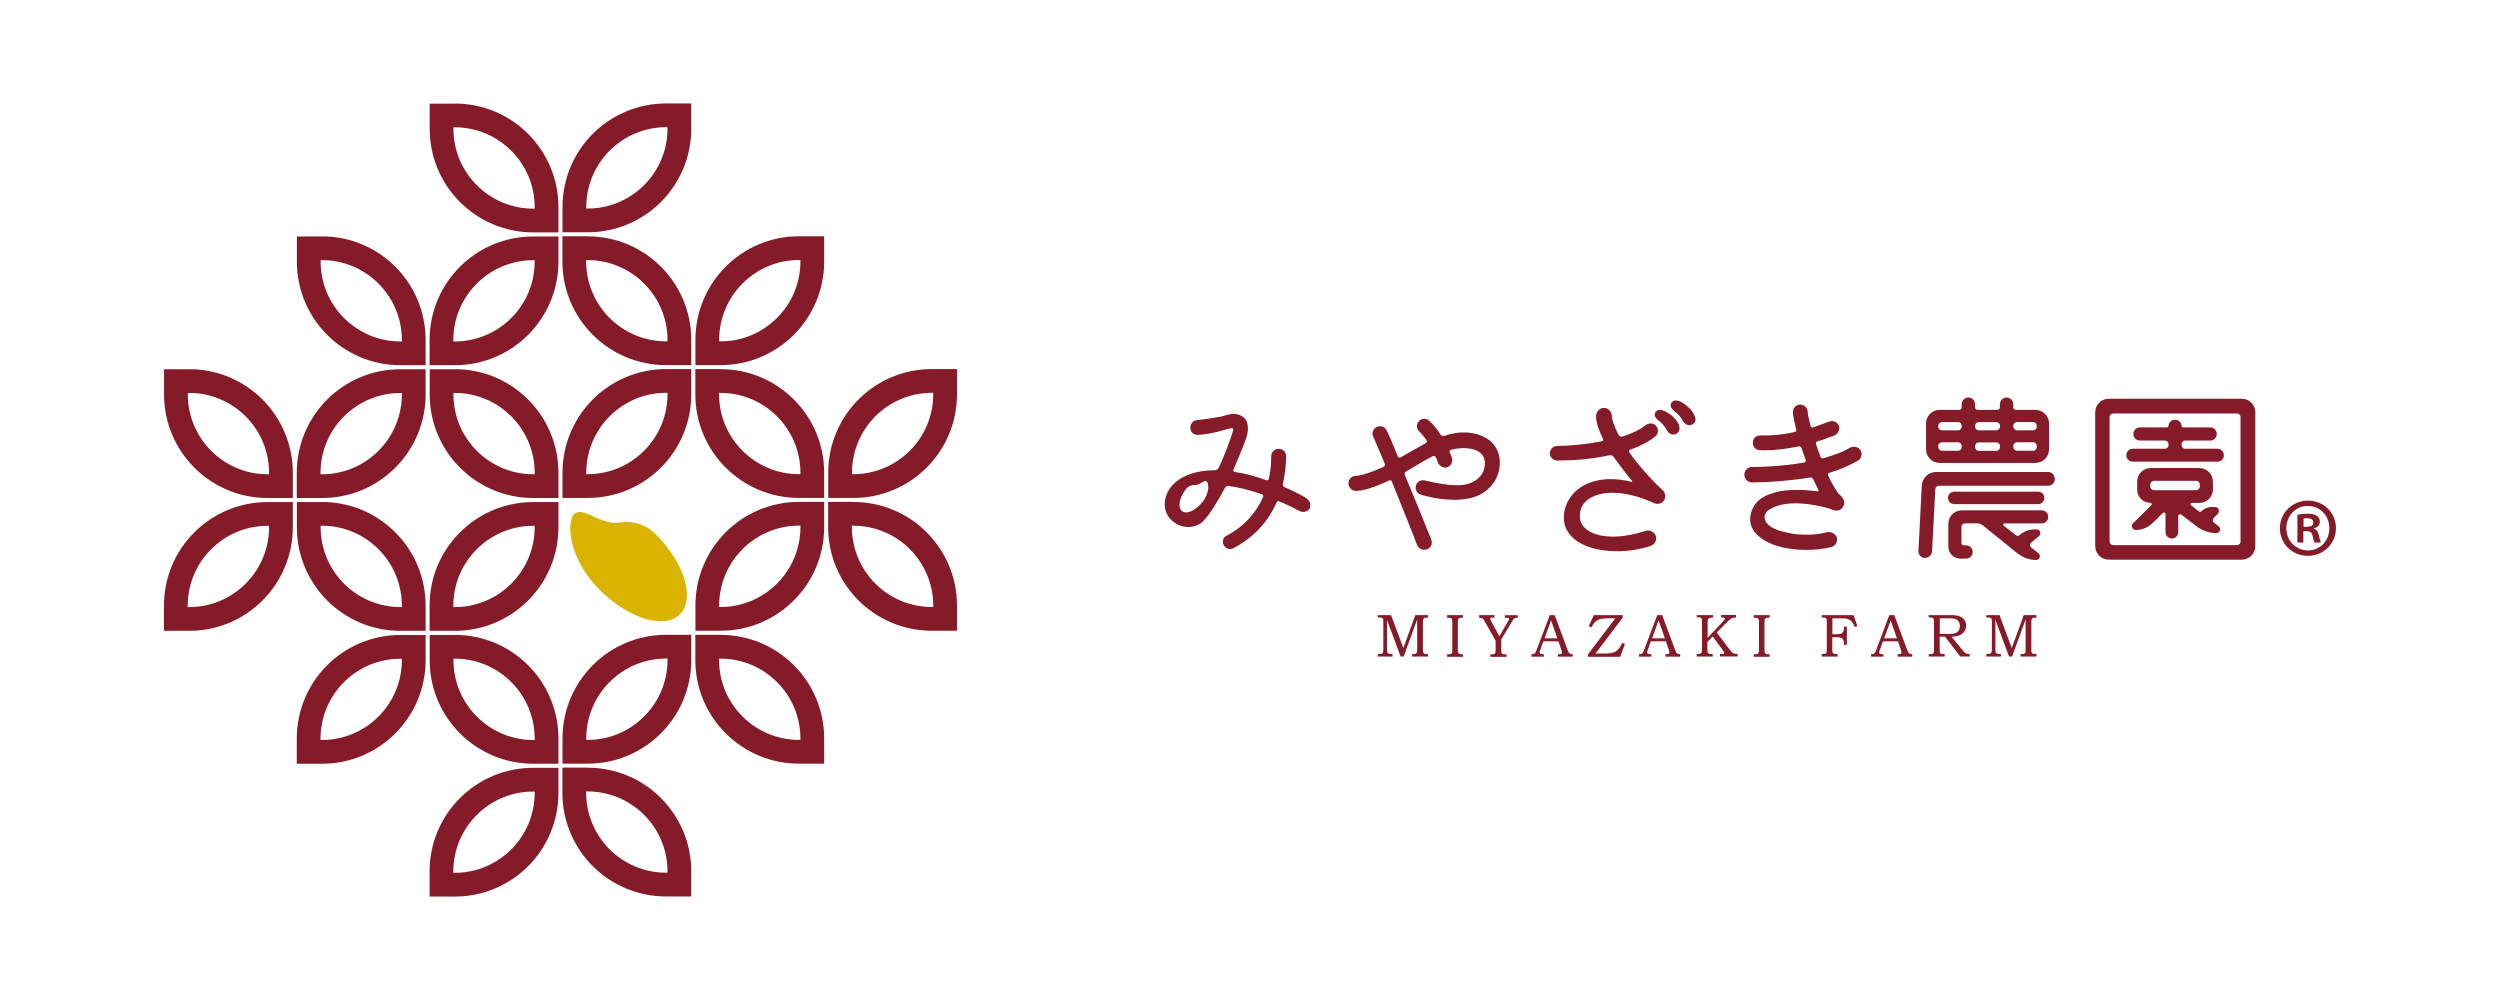 <?xml version="1.0" encoding="UTF-8"?>
<svg id="_レイヤー_2" data-name="レイヤー 2" xmlns="http://www.w3.org/2000/svg" viewBox="0 0 240 96">
  <defs>
    <style>
      .cls-1 {
        fill: #dab300;
      }

      .cls-2 {
        fill: #851b29;
      }

      .cls-3 {
        fill: none;
      }
    </style>
  </defs>
  <g id="_レイヤー_1-2" data-name="レイヤー 1">
    <g>
      <g>
        <path class="cls-2" d="m132.28,59.05h1.26l1.18,3.16,1.15-3.16h1.22v.24h-.1c-.12,0-.21.01-.25.03-.04.02-.08.06-.1.11s-.04.14-.04.26v2.63c0,.17,0,.27.03.32.02.05.05.09.1.11.05.03.13.04.26.04h.1v.24h-1.53v-.24h.11c.1,0,.17,0,.21-.02.04-.02.08-.04.11-.08.03-.04.05-.07.05-.11,0-.08.01-.14.01-.18v-2.94l-1.3,3.57h-.29l-1.31-3.52v2.83c0,.14.01.24.04.29.02.05.06.09.12.12.05.03.15.04.28.04h.09v.24h-1.41v-.24h.08c.14,0,.23-.01.29-.04.06-.03.1-.07.12-.12.02-.05.04-.16.04-.31v-2.61c0-.15-.01-.24-.03-.29s-.06-.08-.1-.11c-.05-.02-.14-.03-.26-.03h-.14v-.24Z"/>
        <path class="cls-2" d="m138.92,59.05h1.53v.24h-.12c-.11,0-.19.02-.24.05s-.09.07-.11.13-.03.17-.03.33v2.57c0,.13.01.22.04.28.02.05.06.09.1.12.04.02.13.04.24.04h.12v.24h-1.53v-.24h.13c.11,0,.19-.01.24-.04.05-.03.08-.06.1-.11.02-.05.03-.14.03-.28v-2.63c0-.15-.01-.25-.03-.3-.02-.05-.05-.09-.1-.11-.05-.02-.13-.04-.24-.04h-.13v-.24Z"/>
        <path class="cls-2" d="m141.98,59.05h1.5v.24h-.17c-.1,0-.17,0-.2.03-.03.02-.04.05-.04.1,0,.04.02.09.05.16,0,.02.02.04.04.07l.78,1.44.86-1.5c.03-.06.05-.1.06-.12,0-.02.01-.04.01-.06,0-.03,0-.05-.02-.07-.01-.02-.04-.03-.07-.04-.02,0-.07,0-.16,0h-.15v-.24h1.24v.24c-.11,0-.19,0-.24.02-.05.02-.1.04-.13.07-.03.03-.08.1-.14.2l-1.08,1.8v1.01c0,.15.01.24.04.29.02.04.06.08.11.1.05.02.17.03.36.03v.24h-1.56v-.24h.12c.13,0,.21-.01.26-.03.04-.02.08-.06.1-.11.02-.04.03-.13.03-.27v-.9s-1.06-1.88-1.06-1.88c-.08-.15-.15-.24-.21-.27-.06-.03-.16-.05-.31-.05v-.24Z"/>
        <path class="cls-2" d="m148.78,59.05h.47l1.24,3.34c.06.17.12.28.18.33.06.05.15.08.25.08h.06v.24h-1.42v-.24s.09,0,.13,0c.09,0,.15,0,.18-.03.06-.04.08-.08.08-.14,0-.04-.03-.14-.08-.29l-.26-.77h-1.45l-.31.86c-.03.09-.05.15-.05.19,0,.04,0,.07.03.1s.05.05.08.06c.03.01.09.02.17.02.05,0,.09,0,.13,0v.24h-1.19v-.24c.11,0,.19-.01.24-.03.05-.02.09-.06.13-.11.04-.05.08-.15.14-.31l1.25-3.31Zm-.5,2.23h1.23l-.61-1.72-.62,1.72Z"/>
        <path class="cls-2" d="m153,59.05h2.78v.24l-2.61,3.45h.96c.44,0,.77-.07,1-.22.23-.15.43-.41.61-.8l.26.09-.46,1.24h-3.09v-.24l2.62-3.45h-.83c-.28,0-.5.03-.66.08s-.3.14-.43.25c-.12.11-.25.29-.38.54l-.25-.12.48-1.05Z"/>
        <path class="cls-2" d="m159.1,59.05h.47l1.24,3.34c.06.17.12.28.18.33s.15.08.25.08h.06v.24h-1.42v-.24s.09,0,.13,0c.09,0,.15,0,.18-.03.05-.04.08-.08.08-.14,0-.04-.03-.14-.08-.29l-.26-.77h-1.45l-.31.86c-.03.09-.05.15-.05.19,0,.04,0,.07.03.1.02.03.05.05.08.06.03.01.09.02.17.02.05,0,.09,0,.13,0v.24h-1.19v-.24c.11,0,.19-.01.24-.03.05-.02.09-.06.13-.11.04-.05.08-.15.14-.31l1.25-3.31Zm-.5,2.23h1.23l-.61-1.72-.62,1.72Z"/>
        <path class="cls-2" d="m162.91,59.05h1.54v.24h-.11c-.13,0-.21.02-.27.05-.05.03-.09.08-.11.14-.02.05-.03.13-.03.23v1.52l1.5-1.59c.08-.09.13-.14.14-.17.01-.03.02-.05.02-.08,0-.03-.02-.06-.05-.08s-.11-.03-.22-.03h-.09v-.24h1.43v.24c-.11,0-.21.01-.31.04s-.16.06-.22.1c-.12.09-.2.16-.25.21l-1.07,1.09,1.22,1.62c.11.15.2.25.26.3.07.05.13.09.2.11.07.02.18.03.32.03v.24h-1.7v-.24h.1c.11,0,.18,0,.2,0,.03,0,.06-.02.08-.05.02-.02.03-.05.03-.07,0-.05-.07-.16-.2-.34l-.9-1.22-.51.52v.76c0,.13.01.22.04.27s.07.08.12.11c.04.02.16.03.35.03v.24h-1.54v-.24h.12c.12,0,.2-.01.25-.04.04-.02.08-.06.1-.12.02-.06.04-.15.04-.3v-2.64c0-.14-.01-.23-.03-.29-.02-.05-.06-.09-.1-.11s-.14-.03-.28-.03h-.09v-.24Z"/>
        <path class="cls-2" d="m168.36,59.05h1.53v.24h-.12c-.11,0-.19.02-.24.05s-.09.07-.11.13-.03.17-.03.33v2.57c0,.13.01.22.04.28.02.05.06.09.1.12s.13.04.24.04h.12v.24h-1.53v-.24h.13c.11,0,.19-.01.24-.04.05-.03.08-.06.1-.11.02-.05.03-.14.03-.28v-2.63c0-.15,0-.25-.03-.3-.02-.05-.05-.09-.1-.11s-.13-.04-.24-.04h-.13v-.24Z"/>
        <path class="cls-2" d="m174.89,59.05h3.05l.37,1.05-.25.09c-.1-.24-.21-.42-.31-.53s-.22-.18-.35-.23c-.13-.05-.34-.07-.63-.07h-.86v1.53h.39c.21,0,.35-.02.44-.06s.16-.1.21-.19c.05-.09.07-.21.07-.37v-.11h.28v1.75h-.28v-.15c0-.15-.02-.27-.07-.35s-.11-.14-.19-.18c-.08-.04-.22-.06-.42-.06h-.44v1.24c0,.11.01.19.04.24.02.04.06.08.11.1.05.02.13.04.25.04h.11v.24h-1.52v-.24h.1c.12,0,.21-.01.25-.03s.08-.06.1-.11c.02-.05.03-.14.03-.27v-2.71c0-.12,0-.2-.03-.25s-.05-.08-.1-.11c-.04-.02-.12-.03-.22-.03h-.13v-.24Z"/>
        <path class="cls-2" d="m181.38,59.05h.47l1.24,3.34c.06.17.12.28.18.33s.15.08.25.08h.06v.24h-1.42v-.24s.09,0,.13,0c.09,0,.15,0,.18-.03.05-.04.08-.08.08-.14,0-.04-.03-.14-.08-.29l-.26-.77h-1.45l-.31.86c-.03.09-.05.15-.05.19,0,.04,0,.07.03.1.02.03.05.05.08.06.03.01.09.02.17.02.05,0,.09,0,.13,0v.24h-1.19v-.24c.11,0,.19-.01.24-.03.05-.02.09-.06.13-.11.04-.05.08-.15.14-.31l1.25-3.31Zm-.5,2.23h1.23l-.61-1.72-.62,1.72Z"/>
        <path class="cls-2" d="m185.18,59.05h2.06c.39,0,.69.04.89.12.2.08.35.2.46.35.11.15.16.33.16.53s-.05.39-.16.55c-.11.16-.26.29-.46.38-.2.09-.46.14-.79.14l1.06,1.29c.09.11.14.17.17.2.07.06.14.1.21.13.07.03.16.05.25.05h.07v.24h-.91l-1.47-1.91h-.51v1.23c0,.14,0,.22.01.26.02.07.05.11.1.14s.14.04.27.04h.1v.24h-1.53v-.24h.14c.1,0,.17,0,.21-.02s.07-.04.09-.07c.03-.03.05-.08.06-.13,0-.02,0-.12,0-.29v-2.61c0-.12-.01-.2-.03-.25s-.05-.09-.1-.11c-.04-.02-.11-.03-.21-.03h-.16v-.24Zm1.04.31v1.5h.82c.28,0,.48-.02.59-.05.16-.05.29-.13.38-.25.09-.12.14-.28.14-.47,0-.16-.03-.3-.1-.4-.07-.11-.16-.19-.27-.25-.12-.05-.29-.08-.52-.08h-1.04Z"/>
        <path class="cls-2" d="m190.69,59.05h1.26l1.18,3.16,1.15-3.16h1.22v.24h-.1c-.12,0-.21.01-.25.03-.04.02-.08.06-.1.11-.03.05-.04.14-.04.26v2.63c0,.17,0,.27.03.32.02.05.05.09.1.11.05.03.13.04.26.04h.1v.24h-1.53v-.24h.11c.1,0,.17,0,.21-.02s.08-.04.11-.08c.03-.04.05-.07.05-.11,0-.08.01-.14.01-.18v-2.94l-1.3,3.57h-.29l-1.31-3.52v2.83c0,.14.01.24.04.29.02.05.06.09.12.12s.15.04.28.04h.09v.24h-1.41v-.24h.08c.14,0,.23-.01.29-.04s.1-.07.13-.12c.02-.05.04-.16.04-.31v-2.61c0-.15-.01-.24-.03-.29-.02-.05-.06-.08-.1-.11-.05-.02-.13-.03-.26-.03h-.14v-.24Z"/>
      </g>
      <g>
        <path class="cls-2" d="m143.38,46.34c-.97,1.42-2.57,1.64-3.76,1.64-1.71,0-3.15-.47-3.24-.5-.36-.13-.56-.5-.45-.88.13-.36.45-.58.88-.47,2.16.5,3.55.63,4.5.18.92-.41,1.26-1.17,1.24-1.94-.04-.63-.45-1.08-1.21-1.26-.67-.14-1.37-.11-2.02.07-.16.04-.22.16-.14.27.07.16.18.4.22.59.07.4-.18.83-.67.85-.31,0-.61-.22-.72-.56-.02-.11-.07-.25-.16-.4-.05-.14-.2-.2-.32-.13-.72.36-1.96,1.12-2.54,1.46-.13.05-.18.22-.13.34,1.06,2.5,2.2,5.35,2.54,6.19.18.52-.14.85-.41.94-.25.09-.68.11-.95-.4-.36-1.01-1.46-3.69-2.41-6.07-.04-.14-.18-.2-.31-.13-.18.09-.38.2-.58.27-1.08.47-1.91.72-2.57.72-.38.02-.7-.31-.72-.7,0-.41.32-.74.7-.74.58-.02,1.6-.38,2.65-.85.13-.05.18-.22.13-.32-.56-1.31-.97-2.34-1.08-2.54-.2-.38-.04-.81.31-.97.36-.18.77-.05.94.29.14.23.58,1.24,1.08,2.52.04.11.18.16.29.09.45-.25,1.48-.85,2.38-1.35.14-.04.16-.2.09-.31-.32-.43-.58-.72-.63-.76-.32-.25-.38-.68-.14-.99.22-.32.68-.38.99-.14.45.4.86.94,1.13,1.37.07.11.22.14.38.13.65-.27,2.68-.76,4.29.4,1.22.95,1.33,2.68.45,4.09Z"/>
        <path class="cls-2" d="m156.63,46.26c.05.02.09-.04.05-.09-.72-.86-1.48-1.91-1.78-2.32-.09-.11-.23-.18-.4-.14-1.98.4-3.4.49-4.99.5-.41,0-.72-.31-.72-.7,0-.36.31-.7.72-.7.85,0,2.57-.11,4.27-.45.13-.02.16-.13.11-.23-.34-.68-.67-1.51-.67-2.18,0-.41.32-.77.72-.79.41-.02.77.32.79.74.02.43.27,1.1.65,1.85.07.13.22.2.36.16.88-.27,1.66-.63,2.27-1.12.36-.22.77-.18,1.01.13.23.31.18.79-.13.99-.61.49-1.46.94-2.39,1.26-.11.04-.14.16-.09.25.85,1.21,1.98,2.5,3.21,3.64.29.27.32.74.09,1.03-.18.23-.47.32-.72.27-.2-.04-.34-.14-.52-.2-2.23-.97-4.59-1.21-6.01-.22-.63.47-.9,1.13-.76,1.98.27,1.26,2.5,2.27,6.28,1.04.4-.11.81.09.97.47.13.4-.04.81-.49.97,0,0-1.62.63-3.83.5-2.18-.14-3.91-.94-4.41-2.47-.58-2.43,1.71-5.31,6.41-4.18Zm3.75-6.45c.4.31.63.63.77.92.14.34.14.72-.25.94-.38.14-.74-.05-.9-.41-.13-.22-.38-.61-.77-.88-.27-.2-.5-.52-.31-.81.36-.5,1.13-.02,1.46.25Zm1.51-.88c.4.31.63.63.77.94.18.34.16.7-.23.9-.4.16-.74-.09-.9-.4-.11-.22-.38-.61-.77-.88-.27-.2-.49-.52-.31-.83.36-.49,1.12-.02,1.44.27Z"/>
        <path class="cls-2" d="m178.61,43.22c.2.34.09.77-.22.99-.74.41-1.62.83-2.61,1.13-.07,0-.09.02-.14.04-.14.04-.2.16-.14.27.22.49.47.92.7,1.31.29.49.49.58.65.79.18.23.34.59,0,1.03-.52.52-1.04.04-1.64-.07-.9-.23-3.73-.86-5.37.22-.67.36-.9,1.69,1.71,2.2.22.05.43.09.68.13,1.08.13,2.27.09,3.2-.18.4-.05.81.18.92.56.07.4-.18.79-.56.88-.74.18-1.53.27-2.36.27-.47,0-.92-.02-1.42-.09-1.3-.16-2.43-.58-3.11-1.17-.79-.63-.92-1.35-.88-1.82.05-.72.4-1.37.97-1.8.49-.36,1.15-.61,1.93-.76.63-.11,1.37-.14,2.18-.11.49.02.97.07,1.37.13.09,0,.14-.07.09-.16-.16-.31-.32-.67-.49-.99-.07-.14-.16-.22-.32-.18-.22.04-.45.05-.67.11-1.53.2-3.24.36-4.9.36-.38,0-.72-.34-.72-.72-.02-.4.32-.76.7-.76.76,0,2.86-.04,5.06-.43.11-.02.16-.13.13-.23-.09-.22-.14-.43-.22-.63-.05-.2-.13-.34-.18-.52-.04-.13-.16-.2-.31-.16-2.09.43-3.55.4-3.91.32-.34-.11-.49-.45-.45-.79.04-.34.29-.59.79-.59.99.04,2.05-.07,3.21-.32.13-.04.2-.14.16-.25-.2-.76-.32-1.37-.32-1.69,0-.38.31-.7.7-.7s.72.32.72.7c0,.16.09.65.27,1.35.04.13.16.18.27.14.49-.18,1.01-.38,1.57-.58.38-.11.77.11.9.45.11.36-.13.79-.47.92-.4.13-.76.27-1.1.4-.2.05-.34.09-.49.14-.14.04-.2.16-.14.27.02.14.07.27.13.43.11.29.2.54.27.77.05.14.18.22.31.16,1.22-.38,1.78-.56,2.54-1.01.34-.18.81-.09,1.01.25Z"/>
        <path class="cls-2" d="m184.49,46.62c.04-.74.65-1.31,1.39-1.31h10.73c.36,0,.65.29.65.67s-.29.65-.65.65h-10.46c-.2,0-.36.16-.36.34l-.31,5.94c-.02.36-.32.65-.7.65-.34,0-.63-.31-.61-.65l.32-6.28Zm10.91-7.27c.72,0,1.31.58,1.31,1.3v2.48c0,.74-.59,1.31-1.31,1.31h-9.2c-.72,0-1.3-.58-1.3-1.31v-2.48c0-.72.58-1.3,1.3-1.3h1.87c.14,0,.25-.11.25-.25v-.29c0-.36.29-.65.65-.65s.63.29.63.65v.29c0,.14.11.25.25.25h1.89c.14,0,.25-.11.25-.25v-.29c0-.36.29-.65.65-.65.34,0,.63.29.63.65v.29c0,.14.11.25.25.25h1.87Zm-7.08,1.53c0-.2-.14-.36-.34-.36h-1.57c-.18,0-.34.16-.34.36v.07c0,.2.16.36.34.36h1.57c.2,0,.34-.16.34-.36v-.07Zm-1.91,1.58c-.18,0-.34.16-.34.34v.11c0,.2.16.36.34.36h1.57c.2,0,.34-.16.34-.36v-.11c0-.18-.14-.34-.34-.34h-1.57Zm9.24,4.74c.34,0,.61.27.61.59,0,.34-.27.61-.61.61h-8.03c-.34,0-.61-.27-.61-.61,0-.32.27-.59.61-.59h8.03Zm-1.78,4.16c.41-.34.94-.54,1.48-.54h.16c.34,0,.5.43.23.65l-.76.63c-.13.11-.13.32,0,.45l.72.56c.25.22.11.65-.23.65-.65,0-1.28-.23-1.78-.63l-3.31-2.67c-.16-.14-.38-.22-.61-.22h-1.13c-.18,0-.34.14-.34.34v1.55c0,.13.11.22.23.22h.22c.34,0,.63.29.63.65,0,.34-.29.63-.63.63h-.54c-.65,0-1.17-.52-1.17-1.17v-2.16c0-.74.59-1.31,1.31-1.31h7.65c.36,0,.63.29.63.63s-.27.63-.63.63h-3.57c-.13,0-.16.14-.07.22l1.17.92c.11.07.25.07.34-.02Zm-1.87-10.48c0-.2-.16-.36-.34-.36h-1.71c-.18,0-.34.16-.34.36v.07c0,.2.16.36.34.36h1.71c.18,0,.34-.16.34-.36v-.07Zm0,1.93c0-.18-.16-.34-.34-.34h-1.71c-.18,0-.34.16-.34.34v.11c0,.2.16.36.34.36h1.71c.18,0,.34-.16.34-.36v-.11Zm3.53-1.93c0-.2-.14-.36-.34-.36h-1.57c-.18,0-.34.16-.34.36v.07c0,.2.16.36.34.36h1.57c.2,0,.34-.16.34-.36v-.07Zm-2.25,2.03c0,.2.16.36.34.36h1.57c.2,0,.34-.16.34-.36v-.11c0-.18-.14-.34-.34-.34h-1.57c-.18,0-.34.16-.34.34v.11Z"/>
        <path class="cls-2" d="m201.14,39.58c0-.72.58-1.3,1.3-1.3h12.77c.72,0,1.3.58,1.3,1.3v12.84c0,.72-.58,1.31-1.3,1.31h-12.77c-.72,0-1.3-.59-1.3-1.31v-12.84Zm13.59,12.75c.2,0,.36-.16.36-.34v-11.96c0-.18-.16-.34-.36-.34h-11.85c-.2,0-.36.16-.36.34v11.96c0,.18.16.34.36.34h11.85Zm-1.85-9.25c.34,0,.61.27.61.63s-.27.61-.61.61h-8.14c-.34,0-.61-.27-.61-.61,0-.36.27-.63.61-.63h3.1c.18,0,.34-.16.34-.36v-.09c0-.18-.16-.34-.34-.34h-2.43c-.34,0-.61-.29-.61-.63s.27-.63.61-.63h2.61c.09,0,.16-.07.16-.14,0-.32.27-.59.59-.59h.07c.32,0,.59.27.59.59,0,.07.07.14.16.14h2.61c.34,0,.61.29.61.63s-.27.63-.61.63h-2.43c-.18,0-.34.16-.34.34v.09c0,.2.16.36.34.36h3.1Zm-4.99,6.27c0-.13-.16-.2-.25-.11l-1.03,1.01c-.43.41-1.01.63-1.58.63-.31,0-.49-.43-.27-.63l1.76-1.75c.09-.07.04-.23-.09-.23-.7,0-1.26-.56-1.26-1.24v-.79c0-.74.59-1.31,1.31-1.31h4.65c.72,0,1.31.58,1.31,1.31v.74c0,.72-.59,1.3-1.31,1.3h-.72c-.11,0-.16.16-.07.23l.76.59c.07.05.18.05.23-.02.27-.25.63-.41,1.01-.41h.31c.32,0,.49.4.27.65l-.4.4c-.13.14-.11.36.04.47l.43.34c.27.22.13.65-.22.65-.68,0-1.35-.23-1.89-.65l-1.48-1.13c-.13-.07-.29,0-.29.14v1.55c0,.34-.27.61-.61.61s-.61-.27-.61-.61v-1.73Zm-1.12-3.19c-.18,0-.34.14-.34.34v.22c0,.18.16.34.34.34h4.07c.18,0,.34-.16.34-.34v-.22c0-.2-.16-.34-.34-.34h-4.07Z"/>
      </g>
      <g>
        <path class="cls-2" d="m43.66,12.22c4.23,0,7.67,3.44,7.67,7.67v.14h-.14c-4.22,0-7.66-3.44-7.66-7.66v-.14h.14m0-2.28h-2.42v2.42c0,5.49,4.45,9.94,9.94,9.94h2.42v-2.42c0-5.5-4.45-9.95-9.95-9.95h0Z"/>
        <path class="cls-2" d="m30.91,24.97c4.23,0,7.67,3.44,7.67,7.67v.14h-.14c-4.22,0-7.66-3.44-7.66-7.66v-.14h.14m0-2.28h-2.42v2.42c0,5.49,4.45,9.94,9.94,9.94h2.42v-2.42c0-5.5-4.45-9.95-9.95-9.95h0Z"/>
        <path class="cls-2" d="m18.16,37.72c4.23,0,7.67,3.44,7.67,7.67v.14h-.14c-4.22,0-7.66-3.44-7.66-7.66v-.14h.14m0-2.28h-2.42v2.42c0,5.49,4.45,9.94,9.94,9.94h2.42v-2.42c0-5.5-4.45-9.95-9.95-9.95h0Z"/>
        <path class="cls-2" d="m64.08,12.22v.14c0,4.22-3.44,7.66-7.66,7.66h-.14v-.14c0-4.23,3.44-7.67,7.67-7.67h.14m2.28-2.28h-2.42c-5.5,0-9.95,4.45-9.95,9.95v2.42h2.42c5.49,0,9.94-4.45,9.94-9.94v-2.42h0Z"/>
        <path class="cls-2" d="m76.84,24.97v.14c0,4.22-3.44,7.66-7.66,7.66h-.14v-.14c0-4.23,3.44-7.67,7.67-7.67h.14m2.28-2.28h-2.42c-5.5,0-9.95,4.45-9.95,9.95v2.42h2.42c5.49,0,9.94-4.45,9.94-9.94v-2.42h0Z"/>
        <path class="cls-2" d="m89.59,37.72v.14c0,4.22-3.44,7.66-7.66,7.66h-.14v-.14c0-4.23,3.44-7.67,7.67-7.67h.14m2.28-2.28h-2.42c-5.5,0-9.95,4.45-9.95,9.95v2.42h2.42c5.49,0,9.94-4.45,9.94-9.94v-2.42h0Z"/>
        <path class="cls-2" d="m51.33,24.97v.14c0,4.23-3.44,7.67-7.67,7.67h-.14v-.14c0-4.22,3.44-7.66,7.66-7.66h.14m2.28-2.28h-2.42c-5.49,0-9.94,4.45-9.94,9.94v2.42h2.42c5.5,0,9.95-4.45,9.95-9.95v-2.42h0Z"/>
        <path class="cls-2" d="m56.42,24.97c4.22,0,7.66,3.44,7.66,7.66v.14h-.14c-4.23,0-7.67-3.44-7.67-7.67v-.14h.14m0-2.28h-2.42v2.42c0,5.5,4.45,9.95,9.95,9.95h2.42v-2.42c0-5.49-4.45-9.94-9.94-9.94h0Z"/>
        <path class="cls-2" d="m51.33,75.98v.14c0,4.23-3.44,7.67-7.67,7.67h-.14v-.14c0-4.22,3.44-7.66,7.66-7.66h.14m2.28-2.28h-2.42c-5.49,0-9.94,4.45-9.94,9.94v2.42h2.42c5.5,0,9.95-4.45,9.95-9.95v-2.42h0Z"/>
        <path class="cls-2" d="m38.58,63.23v.14c0,4.23-3.44,7.67-7.67,7.67h-.14v-.14c0-4.22,3.44-7.66,7.66-7.66h.14m2.28-2.28h-2.42c-5.49,0-9.94,4.45-9.94,9.94v2.42h2.42c5.5,0,9.95-4.45,9.95-9.95v-2.42h0Z"/>
        <path class="cls-2" d="m56.42,75.98c4.22,0,7.66,3.44,7.66,7.66v.14h-.14c-4.23,0-7.67-3.44-7.67-7.67v-.14h.14m0-2.28h-2.42v2.42c0,5.5,4.45,9.95,9.95,9.95h2.42v-2.42c0-5.49-4.45-9.94-9.94-9.94h0Z"/>
        <path class="cls-2" d="m69.18,63.23c4.22,0,7.66,3.44,7.66,7.66v.14h-.14c-4.23,0-7.67-3.44-7.67-7.67v-.14h.14m0-2.28h-2.42v2.42c0,5.5,4.45,9.95,9.95,9.95h2.42v-2.42c0-5.49-4.45-9.94-9.94-9.94h0Z"/>
        <path class="cls-2" d="m43.66,63.23c4.23,0,7.67,3.44,7.67,7.67v.14h-.14c-4.22,0-7.66-3.44-7.66-7.66v-.14h.14m0-2.28h-2.42v2.42c0,5.49,4.45,9.94,9.94,9.94h2.42v-2.42c0-5.5-4.45-9.95-9.95-9.95h0Z"/>
        <path class="cls-2" d="m64.08,63.23v.14c0,4.22-3.44,7.66-7.66,7.66h-.14v-.14c0-4.23,3.44-7.67,7.67-7.67h.14m2.28-2.28h-2.42c-5.5,0-9.95,4.45-9.95,9.95v2.42h2.42c5.49,0,9.94-4.45,9.94-9.94v-2.42h0Z"/>
        <path class="cls-2" d="m38.58,37.72v.14c0,4.23-3.44,7.67-7.67,7.67h-.14v-.14c0-4.22,3.44-7.66,7.66-7.66h.14m2.28-2.28h-2.42c-5.49,0-9.94,4.45-9.94,9.94v2.42h2.42c5.5,0,9.95-4.45,9.95-9.95v-2.42h0Z"/>
        <path class="cls-2" d="m69.18,37.72c4.22,0,7.66,3.44,7.66,7.66v.14h-.14c-4.23,0-7.67-3.44-7.67-7.67v-.14h.14m0-2.28h-2.42v2.42c0,5.5,4.45,9.95,9.95,9.95h2.42v-2.42c0-5.49-4.45-9.94-9.94-9.94h0Z"/>
        <path class="cls-2" d="m43.66,37.72c4.23,0,7.67,3.44,7.67,7.67v.14h-.14c-4.22,0-7.66-3.44-7.66-7.66v-.14h.14m0-2.28h-2.42v2.42c0,5.49,4.45,9.94,9.94,9.94h2.42v-2.42c0-5.5-4.45-9.95-9.95-9.95h0Z"/>
        <path class="cls-2" d="m64.08,37.72v.14c0,4.22-3.44,7.66-7.66,7.66h-.14v-.14c0-4.23,3.44-7.67,7.67-7.67h.14m2.28-2.28h-2.42c-5.5,0-9.95,4.45-9.95,9.95v2.42h2.42c5.49,0,9.94-4.45,9.94-9.94v-2.42h0Z"/>
        <path class="cls-2" d="m25.83,50.47v.14c0,4.23-3.44,7.67-7.67,7.67h-.14v-.14c0-4.22,3.44-7.66,7.66-7.66h.14m2.28-2.28h-2.42c-5.49,0-9.94,4.45-9.94,9.94v2.42h2.42c5.5,0,9.95-4.45,9.95-9.95v-2.42h0Z"/>
        <path class="cls-2" d="m81.93,50.47c4.22,0,7.66,3.44,7.66,7.66v.14h-.14c-4.23,0-7.67-3.44-7.67-7.67v-.14h.14m0-2.28h-2.42v2.42c0,5.5,4.45,9.95,9.95,9.95h2.42v-2.42c0-5.49-4.45-9.94-9.94-9.94h0Z"/>
        <path class="cls-2" d="m30.91,50.47c4.23,0,7.67,3.44,7.67,7.67v.14h-.14c-4.22,0-7.66-3.44-7.66-7.66v-.14h.14m0-2.28h-2.42v2.42c0,5.49,4.45,9.94,9.94,9.94h2.42v-2.42c0-5.5-4.45-9.95-9.95-9.95h0Z"/>
        <path class="cls-2" d="m76.84,50.47v.14c0,4.22-3.44,7.66-7.66,7.66h-.14v-.14c0-4.23,3.44-7.67,7.67-7.67h.14m2.28-2.28h-2.42c-5.5,0-9.95,4.45-9.95,9.95v2.42h2.42c5.49,0,9.94-4.45,9.94-9.94v-2.42h0Z"/>
        <path class="cls-2" d="m51.33,50.47v.14c0,4.23-3.44,7.67-7.67,7.67h-.14v-.14c0-4.22,3.44-7.66,7.66-7.66h.14m2.28-2.28h-2.42c-5.49,0-9.94,4.45-9.94,9.94v2.42h2.42c5.5,0,9.95-4.45,9.95-9.95v-2.42h0Z"/>
        <path class="cls-1" d="m62.97,51.31c2.75,2.75,3.78,6.18,2.3,7.66s-4.89.43-7.66-2.3c-2.4-2.37-3.27-5.4-2.69-7.01.15-.42.6-.61,1.07-.46.33.1.71.24.97.38.29.15.59.27.89.36.1.03.21.06.29.09.44.16.89.21,1.31.14.8-.13,2.24-.14,3.52,1.13Z"/>
      </g>
      <path class="cls-2" d="m125.44,47.83c-.7-.4-1.42-.76-2.12-1.06-.14-.05-.2-.18-.16-.34.22-.95.29-1.8.31-2.57.02-.34-.18-.74-.67-.77-.4-.02-.74.25-.76.67,0,.5-.02,1.24-.23,2.21-.04.11-.13.16-.25.13-1.03-.38-2.09-.67-3.01-.79-.13-.02-.2-.13-.14-.23.36-.83,1.06-2.47,1.28-3.19.27-.99,0-1.57-.29-1.82-.27-.22-.83-.49-1.66-.22-.67.23-1.96.36-2.84.49-.4.02-.65.4-.63.76.02.41.34.65.7.65,1.57-.09,2.68-.56,3.26-.65.11-.02.2.09.16.2-.23.81-.95,2.74-1.42,3.64-.05.13-.22.2-.36.2-3.44.04-4.92,1.8-4.79,3.49.18,1.76,2.41,2.59,3.67,1.42.61-.63,1.3-1.71,2.11-3.22.05-.13.18-.2.34-.18.81.11,1.89.34,3.17.79.14.04.2.16.14.29-.59,1.31-1.62,2.7-3.48,3.69-.36.13-.47.61-.29.92.2.32.59.49.95.27,1.91-1.01,3.28-2.48,4.12-4.37.05-.11.16-.14.29-.11.59.27,1.24.56,1.93.94.4.16.77.04.95-.25.14-.29.09-.74-.29-.95Zm-10.02.38c-.64.81-1.5,1.2-1.94.86-.44-.34-.28-1.28.36-2.1.29-.38.68-.42.89-.41.11,0,.23-.02.34-.08.02-.01.05-.02.07-.03.08-.03.15-.07.22-.12.06-.05.16-.09.24-.13.12-.06.24-.02.3.09.21.4.08,1.23-.48,1.94Z"/>
      <path class="cls-2" d="m221.56,48.06c1.52,0,2.69,1.16,2.69,2.64s-1.17,2.66-2.69,2.66-2.69-1.17-2.69-2.66,1.22-2.64,2.69-2.64Zm0,4.78c1.19,0,2.06-.94,2.06-2.13s-.88-2.14-2.07-2.14-2.06.96-2.06,2.14c0,1.27.98,2.13,2.07,2.13Zm-1.01-.75v-2.68c.25-.04.56-.09.98-.09.48,0,1.17.09,1.17.78,0,.32-.25.54-.55.62v.04c.26.09.39.3.46.65.09.41.15.56.2.67h-.61c-.07-.1-.13-.33-.2-.67-.1-.42-.33-.42-.88-.42v1.09h-.58Zm.59-1.51c.45,0,.94,0,.94-.41,0-.25-.17-.42-.59-.42-.17,0-.29.01-.35.03v.8Z"/>
      <rect class="cls-3" width="240" height="96"/>
    </g>
  </g>
</svg>